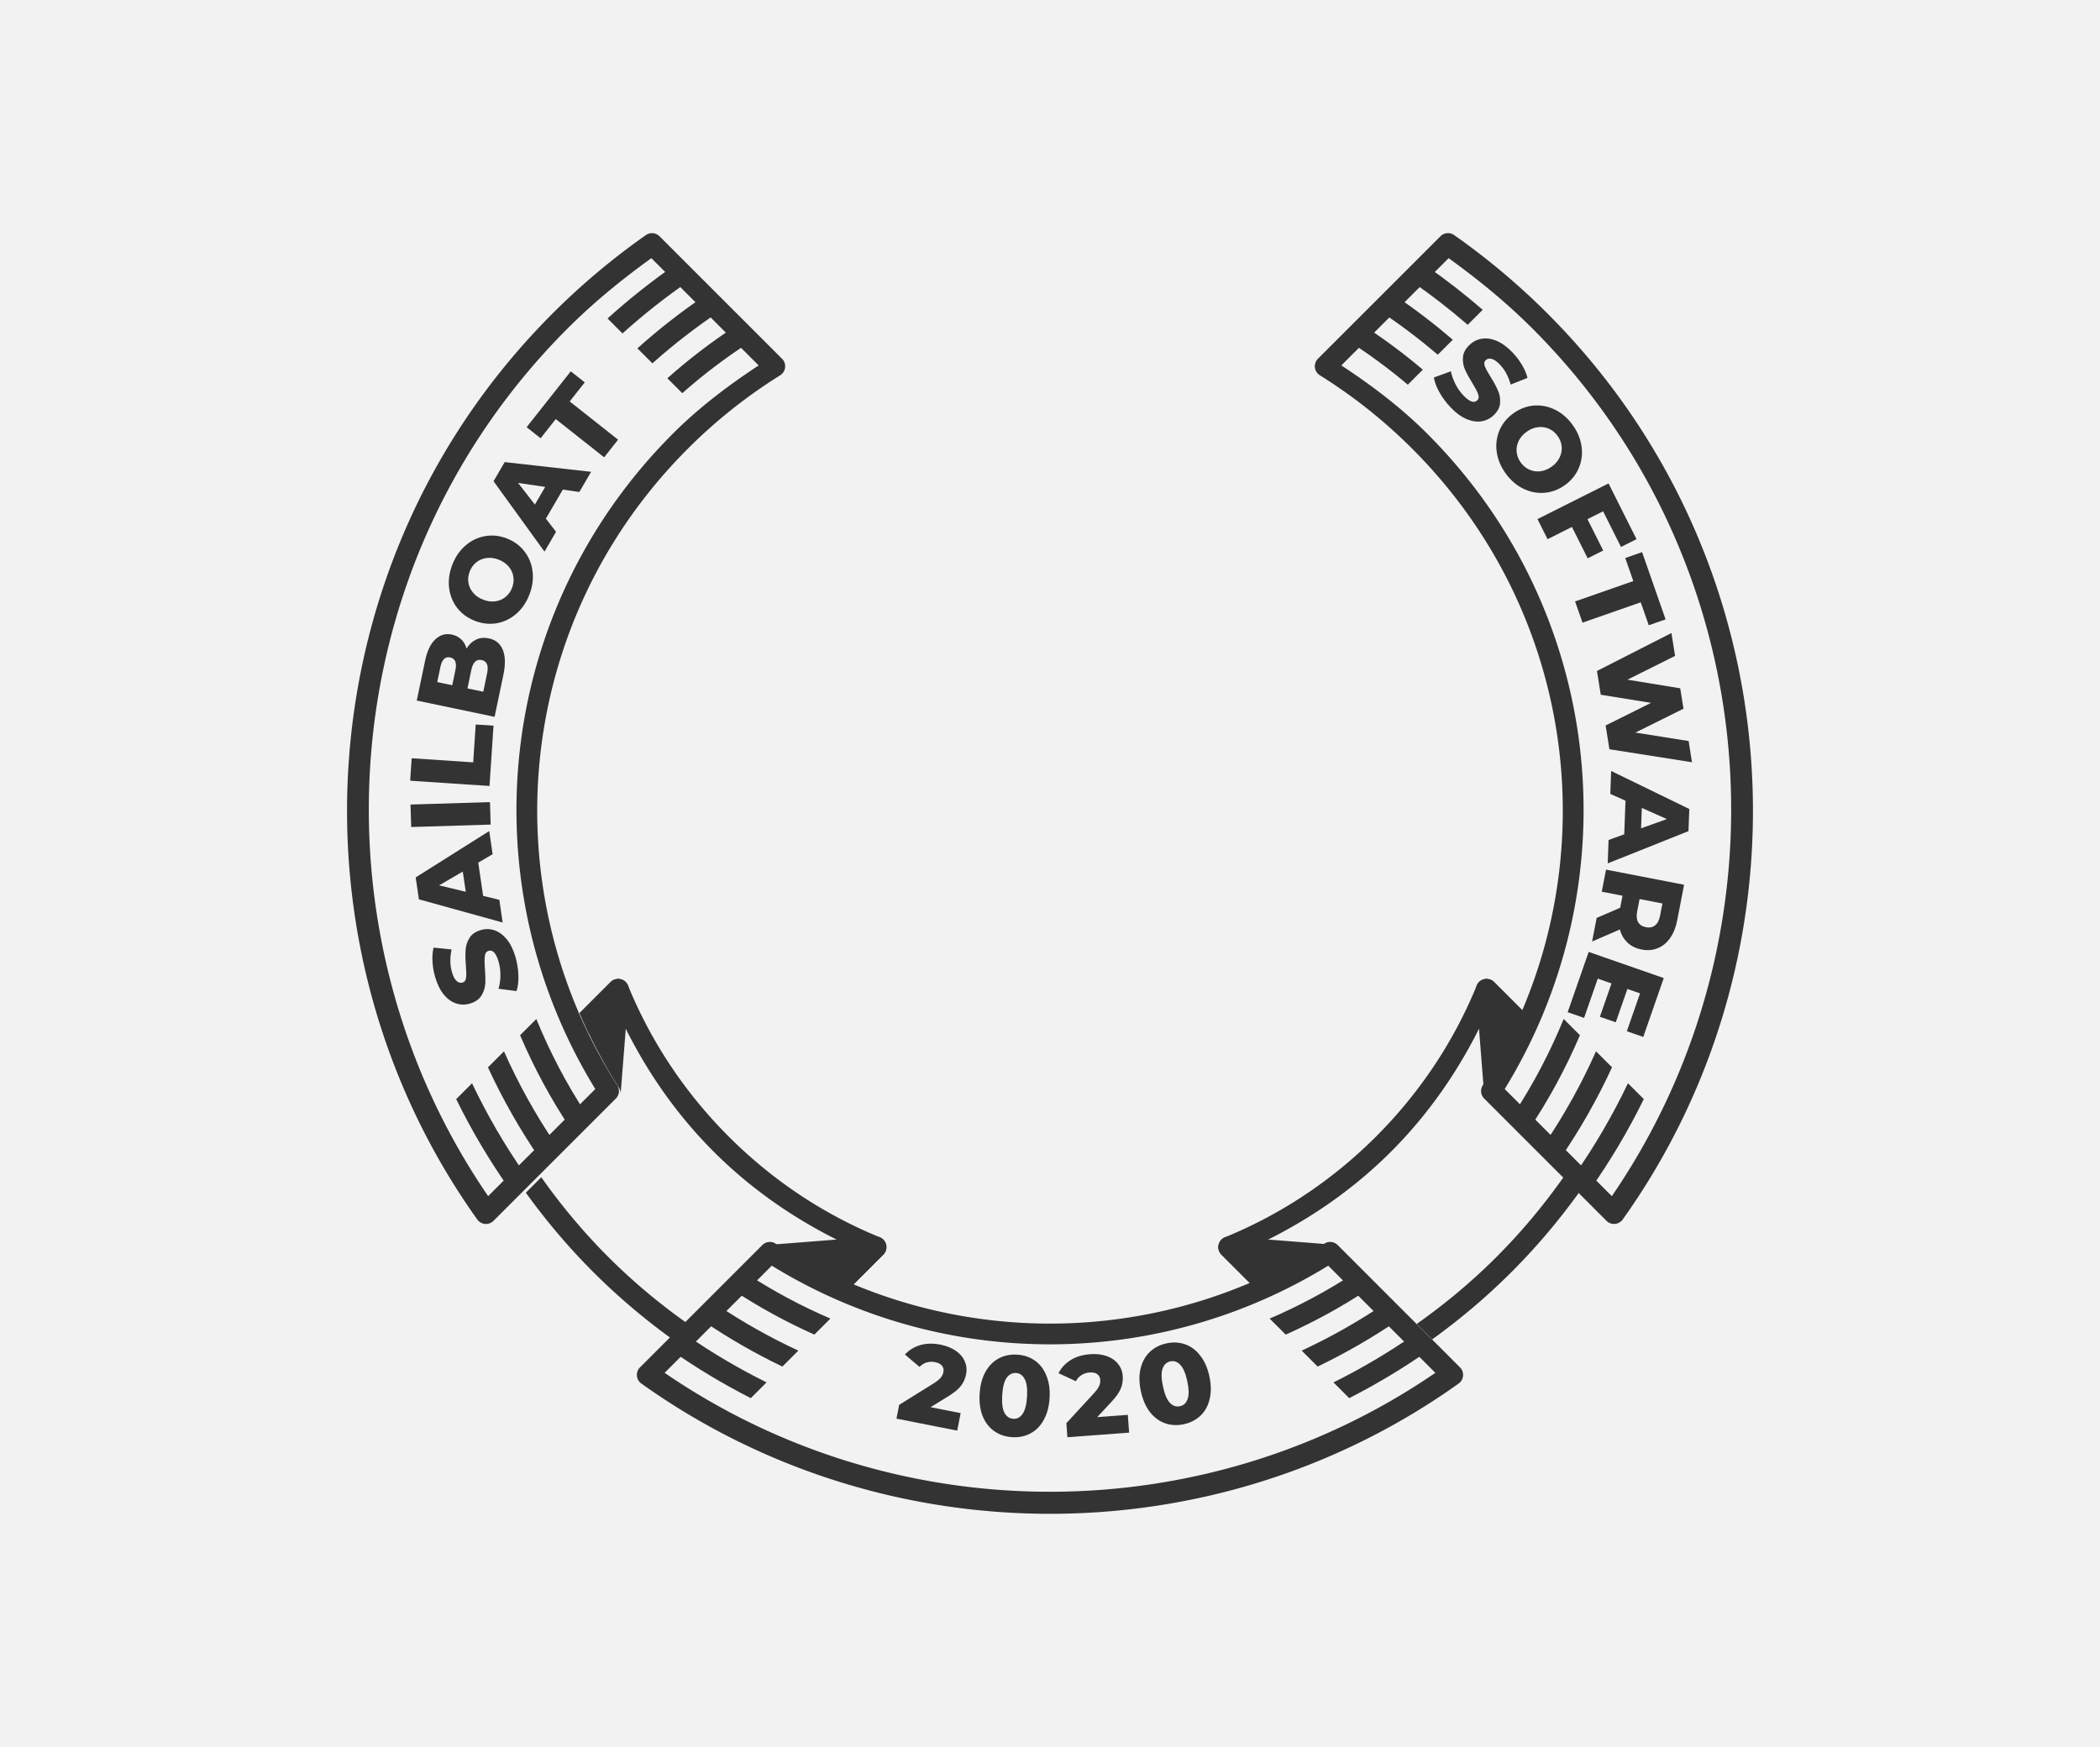 <?xml version="1.0" encoding="UTF-8" standalone="no"?>
<!-- Created with Inkscape (http://www.inkscape.org/) -->

<svg
   xmlns:dc="http://purl.org/dc/elements/1.1/"
   xmlns:cc="http://creativecommons.org/ns#"
   xmlns:rdf="http://www.w3.org/1999/02/22-rdf-syntax-ns#"
   xmlns:svg="http://www.w3.org/2000/svg"
   xmlns="http://www.w3.org/2000/svg"
   xmlns:sodipodi="http://sodipodi.sourceforge.net/DTD/sodipodi-0.dtd"
   xmlns:inkscape="http://www.inkscape.org/namespaces/inkscape"
   width="494"
   height="411"
   viewBox="0 0 130.704 108.744"
   version="1.1"
   id="svg8"
   inkscape:version="0.92.4 (5da689c313, 2019-01-14)"
   sodipodi:docname="2020-04-09-vector-rounded-banner.svg">
  <defs
     id="defs2" />
  <sodipodi:namedview
     id="base"
     pagecolor="#ffffff"
     bordercolor="#666666"
     borderopacity="1.0"
     inkscape:pageopacity="0.0"
     inkscape:pageshadow="2"
     inkscape:zoom="0.5"
     inkscape:cx="119.44668"
     inkscape:cy="365.64934"
     inkscape:document-units="px"
     inkscape:current-layer="layer1"
     showgrid="false"
     units="px"
     showborder="true"
     inkscape:window-width="1920"
     inkscape:window-height="1017"
     inkscape:window-x="1358"
     inkscape:window-y="44"
     inkscape:window-maximized="1"
     inkscape:snap-global="false"
     fit-margin-top="0"
     fit-margin-left="0"
     fit-margin-right="0"
     fit-margin-bottom="0" />
  <g
     inkscape:label="Layer 1"
     inkscape:groupmode="layer"
     id="layer1"
     transform="translate(-25.929,-31.887)">
    <rect
       style="opacity:1;vector-effect:none;fill:#f2f2f2;fill-opacity:1;stroke:none;stroke-width:6.615;stroke-linecap:round;stroke-linejoin:round;stroke-miterlimit:4;stroke-dasharray:none;stroke-dashoffset:0;stroke-opacity:1"
       id="rect891"
       width="130.704"
       height="108.744"
       x="25.929"
       y="31.887" />
    <path
       style="color:#000000;font-style:normal;font-variant:normal;font-weight:normal;font-stretch:normal;font-size:medium;line-height:normal;font-family:sans-serif;font-variant-ligatures:normal;font-variant-position:normal;font-variant-caps:normal;font-variant-numeric:normal;font-variant-alternates:normal;font-feature-settings:normal;text-indent:0;text-align:start;text-decoration:none;text-decoration-line:none;text-decoration-style:solid;text-decoration-color:#000000;letter-spacing:normal;word-spacing:normal;text-transform:none;writing-mode:lr-tb;direction:ltr;text-orientation:mixed;dominant-baseline:auto;baseline-shift:baseline;text-anchor:start;white-space:normal;shape-padding:0;clip-rule:nonzero;display:inline;overflow:visible;visibility:visible;opacity:1;isolation:auto;mix-blend-mode:normal;color-interpolation:sRGB;color-interpolation-filters:linearRGB;solid-color:#000000;solid-opacity:1;vector-effect:none;fill:#ffffff;fill-opacity:1;fill-rule:nonzero;stroke:#000000;stroke-width:1.323;stroke-linecap:round;stroke-linejoin:round;stroke-miterlimit:4;stroke-dasharray:none;stroke-dashoffset:0;stroke-opacity:1;color-rendering:auto;image-rendering:auto;shape-rendering:auto;text-rendering:auto;enable-background:accumulate"
       d="m 256.253,91.567 c -1.426,3.489 -3.56,6.762 -6.403,9.605 -2.843,2.843 -6.116,4.977 -9.605,6.403 l 7.916,7.916 c 3.297,-1.78 6.393,-4.056 9.173,-6.836 2.779,-2.779 5.056,-5.875 6.836,-9.172 z m -53.965,-10e-6 -7.917,7.917 c 1.78,3.297 4.056,6.393 6.836,9.172 2.779,2.779 5.876,5.056 9.173,6.836 l 7.916,-7.916 c -3.489,-1.426 -6.762,-3.561 -9.605,-6.403 -2.843,-2.843 -4.977,-6.116 -6.403,-9.605 z"
       id="path817"
       inkscape:connector-curvature="0" />
    <path
       style="opacity:1;fill:#000000;fill-opacity:1;stroke:#000000;stroke-width:1.323;stroke-linecap:round;stroke-linejoin:round;stroke-miterlimit:4;stroke-dasharray:none;stroke-opacity:1"
       d="m 202.288,91.567 -6.175,6.175 5.666,0.287 z"
       id="path842"
       inkscape:connector-curvature="0" />
    <path
       inkscape:connector-curvature="0"
       id="path844"
       d="m 218.296,107.575 -6.175,6.175 -0.287,-5.666 z"
       style="opacity:1;fill:#000000;fill-opacity:1;stroke:#000000;stroke-width:1.323;stroke-linecap:round;stroke-linejoin:round;stroke-miterlimit:4;stroke-dasharray:none;stroke-opacity:1" />
    <path
       style="opacity:1;fill:#000000;fill-opacity:1;stroke:#000000;stroke-width:1.323;stroke-linecap:round;stroke-linejoin:round;stroke-miterlimit:4;stroke-dasharray:none;stroke-opacity:1"
       d="m 256.253,91.567 6.175,6.175 -5.666,0.287 z"
       id="path846"
       inkscape:connector-curvature="0" />
    <path
       inkscape:connector-curvature="0"
       id="path848"
       d="m 240.246,107.575 6.175,6.175 0.287,-5.666 z"
       style="opacity:1;fill:#000000;fill-opacity:1;stroke:#000000;stroke-width:1.323;stroke-linecap:round;stroke-linejoin:round;stroke-miterlimit:4;stroke-dasharray:none;stroke-opacity:1" />
    <path
       style="color:#000000;font-style:normal;font-variant:normal;font-weight:normal;font-stretch:normal;font-size:medium;line-height:normal;font-family:sans-serif;font-variant-ligatures:normal;font-variant-position:normal;font-variant-caps:normal;font-variant-numeric:normal;font-variant-alternates:normal;font-feature-settings:normal;text-indent:0;text-align:start;text-decoration:none;text-decoration-line:none;text-decoration-style:solid;text-decoration-color:#000000;letter-spacing:normal;word-spacing:normal;text-transform:none;writing-mode:lr-tb;direction:ltr;text-orientation:mixed;dominant-baseline:auto;baseline-shift:baseline;text-anchor:start;white-space:normal;shape-padding:0;clip-rule:nonzero;display:inline;overflow:visible;visibility:visible;opacity:1;isolation:auto;mix-blend-mode:normal;color-interpolation:sRGB;color-interpolation-filters:linearRGB;solid-color:#000000;solid-opacity:1;vector-effect:none;fill:#ffffff;fill-opacity:1;fill-rule:nonzero;stroke:#000000;stroke-width:1.323;stroke-linecap:round;stroke-linejoin:round;stroke-miterlimit:4;stroke-dasharray:none;stroke-dashoffset:0;stroke-opacity:1;color-rendering:auto;image-rendering:auto;shape-rendering:auto;text-rendering:auto;enable-background:accumulate"
       d="m 204.5,45.288 c -2.012,1.412 -3.929,3.014 -5.725,4.809 -15.086,15.086 -16.621,38.717 -4.61,55.545 l 7.614,-7.614 c -8.037,-12.597 -6.545,-29.423 4.48,-40.448 1.814,-1.814 3.784,-3.368 5.867,-4.666 z m 49.541,0 -7.625,7.625 c 2.083,1.298 4.054,2.852 5.867,4.666 11.025,11.025 12.516,27.852 4.479,40.45 l 7.613,7.613 c 12.011,-16.828 10.476,-40.46 -4.61,-55.545 -1.795,-1.795 -3.713,-3.397 -5.725,-4.809 z m -42.207,62.796 -7.613,7.614 c 14.918,10.648 35.182,10.648 50.1,0 l -7.613,-7.614 c -10.623,6.777 -24.251,6.777 -34.873,0 z"
       id="circle819"
       inkscape:connector-curvature="0" />
    <path
       style="color:#000000;font-style:normal;font-variant:normal;font-weight:normal;font-stretch:normal;font-size:medium;line-height:normal;font-family:sans-serif;font-variant-ligatures:normal;font-variant-position:normal;font-variant-caps:normal;font-variant-numeric:normal;font-variant-alternates:normal;font-feature-settings:normal;text-indent:0;text-align:start;text-decoration:none;text-decoration-line:none;text-decoration-style:solid;text-decoration-color:#000000;letter-spacing:normal;word-spacing:normal;text-transform:none;writing-mode:lr-tb;direction:ltr;text-orientation:mixed;dominant-baseline:auto;baseline-shift:baseline;text-anchor:start;white-space:normal;shape-padding:0;clip-rule:nonzero;display:inline;overflow:visible;visibility:visible;opacity:1;isolation:auto;mix-blend-mode:normal;color-interpolation:sRGB;color-interpolation-filters:linearRGB;solid-color:#000000;solid-opacity:1;vector-effect:none;fill:#000000;fill-opacity:1;fill-rule:nonzero;stroke:none;stroke-width:6.615;stroke-linecap:round;stroke-linejoin:round;stroke-miterlimit:4;stroke-dasharray:none;stroke-dashoffset:0;stroke-opacity:1;color-rendering:auto;image-rendering:auto;shape-rendering:auto;text-rendering:auto;enable-background:accumulate"
       d="m 201.733,49.939 0.93,0.93 c 1.308,-1.177 2.692,-2.272 4.148,-3.27 l -0.945,-0.945 c -1.449,1.006 -2.828,2.105 -4.133,3.284 z m 1.859,1.859 0.933,0.933 c 1.314,-1.173 2.71,-2.257 4.182,-3.236 l -0.951,-0.951 c -1.464,0.989 -2.853,2.078 -4.164,3.254 z m 1.863,1.863 0.928,0.928 c 1.321,-1.169 2.732,-2.238 4.223,-3.195 l -0.95,-0.95 c -1.481,0.969 -2.884,2.045 -4.201,3.216 z m -13.143,44.87 c 0.966,1.968 2.083,3.849 3.338,5.626 l 0.945,-0.945 c -1.248,-1.788 -2.352,-3.683 -3.297,-5.667 z m 1.977,-1.977 c 0.923,2.003 2.012,3.913 3.251,5.713 l 0.946,-0.946 c -1.23,-1.813 -2.301,-3.741 -3.2,-5.764 z m 2,-2 c 0.873,2.044 1.926,3.991 3.147,5.818 l 0.95,-0.95 c -1.21,-1.843 -2.242,-3.811 -3.086,-5.878 z m 51.645,-43.16 c 1.262,0.81 2.465,1.703 3.607,2.666 l 0.934,-0.934 c -1.138,-0.966 -2.337,-1.862 -3.591,-2.682 z m 1.899,-1.899 c 1.246,0.829 2.439,1.731 3.573,2.7 l 0.934,-0.934 c -1.13,-0.971 -2.317,-1.88 -3.556,-2.716 z m 1.896,-1.896 c 1.232,0.844 2.413,1.758 3.54,2.732 l 0.933,-0.933 c -1.125,-0.975 -2.303,-1.892 -3.529,-2.743 z M 205.728,114.189 c 1.564,1.095 3.208,2.083 4.92,2.956 l 0.981,-0.981 c -1.726,-0.856 -3.382,-1.833 -4.955,-2.921 z m 1.891,-1.891 c 1.584,1.08 3.254,2.043 4.995,2.881 l 0.992,-0.992 c -1.758,-0.818 -3.444,-1.765 -5.04,-2.836 z m 1.898,-1.898 c 1.608,1.062 3.31,1.994 5.086,2.79 l 0.998,-0.998 c -1.795,-0.772 -3.513,-1.689 -5.134,-2.742 z m 51.726,-16.859 c -0.844,2.068 -1.878,4.036 -3.087,5.88 l 0.951,0.951 c 1.22,-1.827 2.275,-3.775 3.148,-5.819 z m -18.299,18.651 0.998,0.998 c 1.775,-0.796 3.477,-1.727 5.085,-2.789 l -0.95,-0.95 c -1.621,1.052 -3.338,1.969 -5.133,2.741 z m 20.313,-16.637 c -0.899,2.023 -1.971,3.952 -3.201,5.766 l 0.945,0.945 c 1.239,-1.8 2.329,-3.712 3.252,-5.715 z m -18.318,18.632 0.992,0.992 c 1.741,-0.838 3.41,-1.8 4.993,-2.88 l -0.947,-0.948 c -1.595,1.071 -3.281,2.018 -5.038,2.836 z M 265.243,97.544 c -0.946,1.985 -2.051,3.88 -3.299,5.669 l 0.945,0.945 c 1.256,-1.777 2.374,-3.659 3.34,-5.627 z m -18.33,18.62 0.981,0.981 c 1.711,-0.873 3.354,-1.861 4.918,-2.955 l -0.945,-0.945 c -1.573,1.087 -3.228,2.064 -4.953,2.92 z"
       id="circle854"
       inkscape:connector-curvature="0" />
    <g
       id="g921"
       transform="translate(-3.11,-0.939)">
      <g
         transform="translate(0.198,2.712)"
         style="fill:#333333"
         id="g944">
        <path
           inkscape:connector-curvature="0"
           style="color:#000000;font-style:normal;font-variant:normal;font-weight:normal;font-stretch:normal;font-size:medium;line-height:normal;font-family:sans-serif;font-variant-ligatures:normal;font-variant-position:normal;font-variant-caps:normal;font-variant-numeric:normal;font-variant-alternates:normal;font-feature-settings:normal;text-indent:0;text-align:start;text-decoration:none;text-decoration-line:none;text-decoration-style:solid;text-decoration-color:#000000;letter-spacing:normal;word-spacing:normal;text-transform:none;writing-mode:lr-tb;direction:ltr;text-orientation:mixed;dominant-baseline:auto;baseline-shift:baseline;text-anchor:start;white-space:normal;shape-padding:0;clip-rule:nonzero;display:inline;overflow:visible;visibility:visible;opacity:1;isolation:auto;mix-blend-mode:normal;color-interpolation:sRGB;color-interpolation-filters:linearRGB;solid-color:#000000;solid-opacity:1;vector-effect:none;fill:#333333;fill-opacity:1;fill-rule:nonzero;stroke:none;stroke-width:5;stroke-linecap:round;stroke-linejoin:round;stroke-miterlimit:4;stroke-dasharray:none;stroke-dashoffset:0;stroke-opacity:1;color-rendering:auto;image-rendering:auto;shape-rendering:auto;text-rendering:auto;enable-background:accumulate"
           d="m 253.98,343.582 a 2.5,2.5 0 0 0 -1.727,0.732 l -7.289,7.289 c 0.696,1.636 1.431,3.258 2.203,4.869 l 6.238,-6.238 c 5.474,12.246 12.968,23.835 23.045,33.912 10.077,10.077 21.673,17.579 33.92,23.053 l -6.232,6.232 c 1.611,0.772 3.235,1.505 4.871,2.201 l 7.281,-7.281 a 2.5,2.5 0 0 0 -0.818,-4.082 c -12.884,-5.267 -24.976,-13.151 -35.484,-23.66 -10.509,-10.509 -18.385,-22.592 -23.652,-35.477 a 2.5,2.5 0 0 0 -2.355,-1.551 z m 203.971,0 a 2.5,2.5 0 0 0 -2.281,1.551 c -5.268,12.884 -13.144,24.968 -23.652,35.477 -10.509,10.509 -22.6,18.393 -35.484,23.66 a 2.5,2.5 0 0 0 -0.82,4.082 l 7.281,7.281 c 1.637,-0.696 3.262,-1.429 4.873,-2.201 l -6.232,-6.232 c 12.248,-5.474 23.839,-12.974 33.918,-23.053 10.077,-10.077 17.573,-21.666 23.047,-33.912 l 6.246,6.246 c 0.772,-1.61 1.507,-3.234 2.203,-4.869 l -7.297,-7.297 a 2.5,2.5 0 0 0 -1.801,-0.732 z m -221.984,46.584 -3.629,3.629 c 4.706,6.528 9.969,12.774 15.834,18.639 5.865,5.865 12.109,11.126 18.637,15.83 l 3.633,-3.633 c -6.574,-4.639 -12.857,-9.855 -18.734,-15.732 -5.878,-5.878 -11.099,-12.16 -15.74,-18.732 z m 240.074,0 c -4.639,6.573 -9.858,12.854 -15.736,18.732 -5.878,5.878 -12.162,11.094 -18.736,15.732 l 3.629,3.631 c 6.527,-4.704 12.772,-9.963 18.637,-15.828 5.865,-5.865 11.13,-12.11 15.836,-18.639 z"
           transform="scale(0.265)"
           id="path877" />
        <path
           inkscape:connector-curvature="0"
           style="color:#000000;font-style:normal;font-variant:normal;font-weight:normal;font-stretch:normal;font-size:medium;line-height:normal;font-family:sans-serif;font-variant-ligatures:normal;font-variant-position:normal;font-variant-caps:normal;font-variant-numeric:normal;font-variant-alternates:normal;font-feature-settings:normal;text-indent:0;text-align:start;text-decoration:none;text-decoration-line:none;text-decoration-style:solid;text-decoration-color:#000000;letter-spacing:normal;word-spacing:normal;text-transform:none;writing-mode:lr-tb;direction:ltr;text-orientation:mixed;dominant-baseline:auto;baseline-shift:baseline;text-anchor:start;white-space:normal;shape-padding:0;clip-rule:nonzero;display:inline;overflow:visible;visibility:visible;opacity:1;isolation:auto;mix-blend-mode:normal;color-interpolation:sRGB;color-interpolation-filters:linearRGB;solid-color:#000000;solid-opacity:1;vector-effect:none;fill:#333333;fill-opacity:1;fill-rule:nonzero;stroke:none;stroke-width:5;stroke-linecap:round;stroke-linejoin:round;stroke-miterlimit:4;stroke-dasharray:none;stroke-dashoffset:0;stroke-opacity:1;color-rendering:auto;image-rendering:auto;shape-rendering:auto;text-rendering:auto;enable-background:accumulate"
           d="m 253.893,343.582 a 2.5,2.5 0 0 0 -1.639,0.732 l -7.289,7.289 c 2.568,6.035 5.646,11.908 9.246,17.551 a 2.5,2.5 0 0 1 0.385,1.527 l 1.918,-24.404 a 2.5,2.5 0 0 0 -2.621,-2.695 z m 204.059,0 a 2.5,2.5 0 0 0 -2.459,2.695 l 1.926,24.42 a 2.5,2.5 0 0 0 0.012,0.096 2.5,2.5 0 0 1 0.373,-1.633 c 3.6,-5.642 6.68,-11.515 9.248,-17.549 l -7.299,-7.297 a 2.5,2.5 0 0 0 -1.801,-0.732 z m -0.512,27.279 a 2.5,2.5 0 0 0 0.031,0.18 2.5,2.5 0 0 1 -0.031,-0.18 z m 0.049,0.252 a 2.5,2.5 0 0 0 0.053,0.178 2.5,2.5 0 0 1 -0.053,-0.178 z m -203.006,0.145 a 2.5,2.5 0 0 1 -0.031,0.09 2.5,2.5 0 0 0 0.031,-0.09 z m 203.074,0.084 a 2.5,2.5 0 0 0 0.07,0.172 2.5,2.5 0 0 1 -0.07,-0.172 z m -203.166,0.16 a 2.5,2.5 0 0 1 -0.031,0.068 2.5,2.5 0 0 0 0.031,-0.068 z m 203.275,0.094 a 2.5,2.5 0 0 0 0.059,0.115 2.5,2.5 0 0 1 -0.059,-0.115 z m -203.381,0.121 a 2.5,2.5 0 0 1 -0.055,0.09 2.5,2.5 0 0 0 0.055,-0.09 z m 203.498,0.096 a 2.5,2.5 0 0 0 0.088,0.133 2.5,2.5 0 0 1 -0.088,-0.133 z m -203.621,0.104 a 2.5,2.5 0 0 1 -0.086,0.115 2.5,2.5 0 0 0 0.086,-0.115 z m 203.756,0.094 a 2.5,2.5 0 0 0 0.117,0.143 2.5,2.5 0 0 1 -0.117,-0.143 z m -203.906,0.102 a 2.5,2.5 0 0 1 -0.098,0.109 2.5,2.5 0 0 0 0.098,-0.109 z m 204.072,0.096 a 2.5,2.5 0 0 0 0.059,0.062 2.5,2.5 0 0 1 -0.059,-0.062 z m -143.674,31.877 a 2.5,2.5 0 0 0 -0.082,0.008 l -24.426,1.92 a 2.5,2.5 0 0 0 -0.047,0.006 2.5,2.5 0 0 1 0.164,-0.014 2.5,2.5 0 0 1 1.426,0.391 c 5.646,3.602 11.526,6.668 17.564,9.236 l 7.281,-7.279 a 2.5,2.5 0 0 0 -1.881,-4.268 z m 83.023,0 a 2.5,2.5 0 0 0 -1.721,4.268 l 7.283,7.279 c 6.038,-2.568 11.919,-5.634 17.564,-9.236 a 2.5,2.5 0 0 1 1.311,-0.393 2.5,2.5 0 0 1 0.215,0.008 l -24.408,-1.918 a 2.5,2.5 0 0 0 -0.244,-0.008 z m 24.727,1.934 a 2.5,2.5 0 0 1 0.098,0.012 2.5,2.5 0 0 0 -0.098,-0.012 z m -132.473,0.023 a 2.5,2.5 0 0 0 -0.066,0.012 2.5,2.5 0 0 1 0.066,-0.012 z m 132.748,0.019 a 2.5,2.5 0 0 1 0.049,0.012 2.5,2.5 0 0 0 -0.049,-0.012 z m -132.99,0.033 a 2.5,2.5 0 0 0 -0.076,0.023 2.5,2.5 0 0 1 0.076,-0.023 z m -0.213,0.068 a 2.5,2.5 0 0 0 -0.121,0.049 2.5,2.5 0 0 1 0.121,-0.049 z m -0.244,0.105 a 2.5,2.5 0 0 0 -0.08,0.043 2.5,2.5 0 0 1 0.08,-0.043 z m -0.211,0.119 a 2.5,2.5 0 0 0 -0.098,0.064 2.5,2.5 0 0 1 0.098,-0.064 z m -0.197,0.137 a 2.5,2.5 0 0 0 -0.109,0.09 2.5,2.5 0 0 1 0.109,-0.09 z"
           transform="scale(0.265)"
           id="path918" />
        <path
           style="color:#000000;font-style:normal;font-variant:normal;font-weight:normal;font-stretch:normal;font-size:medium;line-height:normal;font-family:sans-serif;font-variant-ligatures:normal;font-variant-position:normal;font-variant-caps:normal;font-variant-numeric:normal;font-variant-alternates:normal;font-feature-settings:normal;text-indent:0;text-align:start;text-decoration:none;text-decoration-line:none;text-decoration-style:solid;text-decoration-color:#000000;letter-spacing:normal;word-spacing:normal;text-transform:none;writing-mode:lr-tb;direction:ltr;text-orientation:mixed;dominant-baseline:auto;baseline-shift:baseline;text-anchor:start;white-space:normal;shape-padding:0;clip-rule:nonzero;display:inline;overflow:visible;visibility:visible;opacity:1;isolation:auto;mix-blend-mode:normal;color-interpolation:sRGB;color-interpolation-filters:linearRGB;solid-color:#000000;solid-opacity:1;vector-effect:none;fill:#333333;fill-opacity:1;fill-rule:nonzero;stroke:none;stroke-width:1.323;stroke-linecap:round;stroke-linejoin:round;stroke-miterlimit:4;stroke-dasharray:none;stroke-dashoffset:0;stroke-opacity:1;color-rendering:auto;image-rendering:auto;shape-rendering:auto;text-rendering:auto;enable-background:accumulate"
           d="m 69.412,44.627 a 0.662,0.662 0 0 0 -0.369,0.119 c -2.043,1.433 -3.99,3.06 -5.812,4.883 -15.314,15.314 -16.878,39.31 -4.682,56.398 a 0.662,0.662 0 0 0 1.006,0.082 l 7.615,-7.613 a 0.662,0.662 0 0 0 0.09,-0.824 C 59.387,85.331 60.84,68.857 71.648,58.049 c 1.778,-1.778 3.709,-3.301 5.75,-4.572 a 0.662,0.662 0 0 0 0.119,-1.029 l -7.627,-7.627 a 0.662,0.662 0 0 0 -0.479,-0.193 z m 49.559,0 a 0.662,0.662 0 0 0 -0.475,0.193 l -7.627,7.625 a 0.662,0.662 0 0 0 0.119,1.029 c 2.041,1.271 3.972,2.794 5.75,4.572 10.808,10.808 12.262,27.286 4.389,39.627 a 0.662,0.662 0 0 0 0.09,0.822 l 7.613,7.613 a 0.662,0.662 0 0 0 1.006,-0.082 c 12.196,-17.088 10.635,-41.084 -4.68,-56.398 -1.823,-1.823 -3.77,-3.45 -5.812,-4.883 a 0.662,0.662 0 0 0 -0.373,-0.119 z m -49.588,1.557 6.678,6.678 c -1.876,1.233 -3.694,2.6 -5.346,4.252 -11.106,11.106 -12.692,27.989 -4.822,40.789 l -6.67,6.668 C 47.902,88.049 49.503,65.225 64.164,50.564 c 1.636,-1.636 3.399,-3.069 5.219,-4.381 z m 49.621,0 c 1.82,1.312 3.581,2.745 5.217,4.381 14.661,14.661 16.262,37.485 4.941,54.006 l -6.668,-6.668 c 7.871,-12.801 6.286,-29.684 -4.82,-40.791 -1.652,-1.652 -3.471,-3.019 -5.348,-4.252 z M 76.734,107.422 a 0.662,0.662 0 0 0 -0.445,0.193 l -7.615,7.615 a 0.662,0.662 0 0 0 0.084,1.006 c 15.149,10.812 35.72,10.812 50.869,0 a 0.662,0.662 0 0 0 0.084,-1.006 l -7.613,-7.615 a 0.662,0.662 0 0 0 -0.824,-0.09 c -10.406,6.639 -23.756,6.639 -34.162,0 a 0.662,0.662 0 0 0 -0.377,-0.104 z m 0.143,1.477 c 10.615,6.528 24.018,6.529 34.633,0 l 6.668,6.67 c -14.402,9.87 -33.569,9.871 -47.971,0 z"
           id="path887"
           inkscape:connector-curvature="0" />
        <path
           inkscape:connector-curvature="0"
           id="path889"
           d="m 66.655,49.939 0.93,0.93 c 1.308,-1.177 2.692,-2.272 4.148,-3.27 l -0.945,-0.945 c -1.449,1.006 -2.828,2.105 -4.133,3.284 z m 1.859,1.859 0.933,0.933 c 1.314,-1.173 2.71,-2.257 4.182,-3.236 l -0.951,-0.951 c -1.464,0.989 -2.853,2.078 -4.164,3.254 z m 1.863,1.863 0.928,0.928 c 1.321,-1.169 2.732,-2.238 4.223,-3.195 l -0.95,-0.95 c -1.481,0.969 -2.884,2.045 -4.201,3.216 z m -13.143,44.87 c 0.966,1.968 2.083,3.849 3.338,5.626 l 0.945,-0.945 c -1.248,-1.788 -2.352,-3.683 -3.297,-5.667 z m 1.977,-1.977 c 0.923,2.003 2.012,3.913 3.251,5.713 l 0.946,-0.946 c -1.23,-1.813 -2.301,-3.741 -3.2,-5.764 z m 2,-2 c 0.873,2.044 1.926,3.991 3.147,5.818 l 0.95,-0.95 c -1.21,-1.843 -2.242,-3.811 -3.086,-5.878 z M 112.856,51.394 c 1.262,0.81 2.465,1.703 3.607,2.666 l 0.934,-0.934 c -1.138,-0.966 -2.337,-1.862 -3.591,-2.682 z m 1.899,-1.899 c 1.246,0.829 2.439,1.731 3.573,2.7 l 0.934,-0.934 c -1.13,-0.971 -2.317,-1.88 -3.556,-2.716 z m 1.896,-1.896 c 1.232,0.844 2.413,1.758 3.54,2.732 l 0.933,-0.933 c -1.125,-0.975 -2.303,-1.892 -3.529,-2.743 z M 70.65,114.189 c 1.564,1.095 3.208,2.083 4.92,2.956 l 0.981,-0.981 c -1.726,-0.856 -3.382,-1.833 -4.955,-2.921 z m 1.891,-1.891 c 1.584,1.08 3.254,2.043 4.995,2.881 l 0.992,-0.992 c -1.758,-0.818 -3.444,-1.765 -5.04,-2.836 z m 1.898,-1.898 c 1.608,1.062 3.31,1.994 5.086,2.79 l 0.998,-0.998 c -1.795,-0.772 -3.513,-1.689 -5.134,-2.742 z M 126.164,93.542 c -0.844,2.068 -1.878,4.036 -3.087,5.88 l 0.951,0.951 c 1.22,-1.827 2.275,-3.775 3.148,-5.819 z m -18.299,18.651 0.998,0.998 c 1.775,-0.796 3.477,-1.727 5.085,-2.789 l -0.95,-0.95 c -1.621,1.052 -3.338,1.969 -5.133,2.741 z M 128.177,95.555 c -0.899,2.023 -1.971,3.952 -3.201,5.766 l 0.945,0.945 c 1.239,-1.8 2.329,-3.712 3.252,-5.715 z m -18.318,18.632 0.992,0.992 c 1.741,-0.838 3.41,-1.8 4.993,-2.88 l -0.947,-0.948 c -1.595,1.071 -3.281,2.018 -5.038,2.836 z m 20.306,-16.644 c -0.946,1.985 -2.051,3.88 -3.299,5.669 l 0.945,0.945 c 1.256,-1.777 2.374,-3.659 3.34,-5.627 z m -18.33,18.62 0.981,0.981 c 1.711,-0.873 3.354,-1.861 4.918,-2.955 l -0.945,-0.945 c -1.573,1.087 -3.228,2.064 -4.953,2.92 z"
           style="color:#000000;font-style:normal;font-variant:normal;font-weight:normal;font-stretch:normal;font-size:medium;line-height:normal;font-family:sans-serif;font-variant-ligatures:normal;font-variant-position:normal;font-variant-caps:normal;font-variant-numeric:normal;font-variant-alternates:normal;font-feature-settings:normal;text-indent:0;text-align:start;text-decoration:none;text-decoration-line:none;text-decoration-style:solid;text-decoration-color:#000000;letter-spacing:normal;word-spacing:normal;text-transform:none;writing-mode:lr-tb;direction:ltr;text-orientation:mixed;dominant-baseline:auto;baseline-shift:baseline;text-anchor:start;white-space:normal;shape-padding:0;clip-rule:nonzero;display:inline;overflow:visible;visibility:visible;opacity:1;isolation:auto;mix-blend-mode:normal;color-interpolation:sRGB;color-interpolation-filters:linearRGB;solid-color:#000000;solid-opacity:1;vector-effect:none;fill:#333333;fill-opacity:1;fill-rule:nonzero;stroke:none;stroke-width:6.615;stroke-linecap:round;stroke-linejoin:round;stroke-miterlimit:4;stroke-dasharray:none;stroke-dashoffset:0;stroke-opacity:1;color-rendering:auto;image-rendering:auto;shape-rendering:auto;text-rendering:auto;enable-background:accumulate" />
      </g>
      <g
         id="text948"
         style="font-style:normal;font-variant:normal;font-weight:800;font-stretch:normal;font-size:7.07px;line-height:1.25;font-family:Montserrat;-inkscape-font-specification:'Montserrat, Ultra-Bold';font-variant-ligatures:normal;font-variant-caps:normal;font-variant-numeric:normal;font-feature-settings:normal;text-align:start;letter-spacing:0px;word-spacing:0px;writing-mode:lr-tb;text-anchor:start;fill:#333333;fill-opacity:1;stroke:none;stroke-width:0.265"
         aria-label="2020">
        <path
           id="path882"
           style="letter-spacing:0.852px;fill:#333333"
           d="m 88.83,120.79 -0.215,1.089 -3.78,-0.746 0.17,-0.86 2.153,-1.341 q 0.313,-0.198 0.437,-0.353 0.126,-0.163 0.161,-0.343 0.047,-0.236 -0.087,-0.399 -0.134,-0.163 -0.439,-0.224 -0.27,-0.053 -0.524,0.026 -0.245,0.074 -0.436,0.274 l -0.907,-0.77 q 0.377,-0.415 0.944,-0.585 0.567,-0.169 1.267,-0.031 0.555,0.11 0.942,0.373 0.394,0.265 0.563,0.652 0.177,0.381 0.089,0.825 -0.078,0.395 -0.321,0.715 -0.235,0.314 -0.808,0.662 l -1.083,0.665 z"
           inkscape:connector-curvature="0" />
        <path
           id="path884"
           style="letter-spacing:0.852px;fill:#333333"
           d="m 92.036,122.286 q -0.635,-0.039 -1.111,-0.372 -0.475,-0.333 -0.723,-0.929 -0.24,-0.602 -0.191,-1.4 0.049,-0.797 0.359,-1.359 0.318,-0.569 0.83,-0.842 0.512,-0.273 1.148,-0.235 0.628,0.038 1.104,0.372 0.475,0.333 0.715,0.936 0.247,0.596 0.199,1.393 -0.049,0.797 -0.366,1.366 -0.31,0.562 -0.823,0.835 -0.512,0.273 -1.14,0.235 z m 0.07,-1.143 q 0.353,0.021 0.578,-0.305 0.233,-0.333 0.278,-1.074 0.045,-0.741 -0.146,-1.093 -0.184,-0.358 -0.536,-0.38 -0.36,-0.022 -0.593,0.311 -0.225,0.326 -0.27,1.067 -0.045,0.741 0.139,1.099 0.191,0.352 0.551,0.373 z"
           inkscape:connector-curvature="0" />
        <path
           id="path886"
           style="letter-spacing:0.852px;fill:#333333"
           d="m 99.233,120.896 0.083,1.107 -3.842,0.287 -0.065,-0.874 1.718,-1.865 q 0.249,-0.274 0.327,-0.457 0.078,-0.19 0.064,-0.373 -0.018,-0.24 -0.19,-0.362 -0.172,-0.122 -0.482,-0.099 -0.275,0.021 -0.498,0.165 -0.217,0.137 -0.347,0.38 l -1.08,-0.501 q 0.253,-0.501 0.754,-0.815 0.501,-0.314 1.213,-0.367 0.564,-0.042 1.008,0.109 0.451,0.151 0.716,0.478 0.272,0.32 0.306,0.771 0.03,0.402 -0.119,0.775 -0.143,0.365 -0.603,0.853 l -0.866,0.93 z"
           inkscape:connector-curvature="0" />
        <path
           id="path888"
           style="letter-spacing:0.852px;fill:#333333"
           d="m 102.72,121.48 q -0.622,0.133 -1.17,-0.061 -0.547,-0.194 -0.945,-0.702 -0.392,-0.516 -0.559,-1.297 -0.167,-0.781 -0.018,-1.406 0.154,-0.633 0.574,-1.034 0.42,-0.401 1.043,-0.534 0.615,-0.132 1.163,0.062 0.547,0.194 0.94,0.71 0.398,0.508 0.565,1.289 0.167,0.781 0.013,1.414 -0.148,0.625 -0.569,1.025 -0.42,0.401 -1.036,0.532 z m -0.239,-1.12 q 0.346,-0.074 0.475,-0.449 0.135,-0.383 -0.02,-1.109 -0.155,-0.726 -0.433,-1.013 -0.273,-0.296 -0.619,-0.222 -0.353,0.075 -0.488,0.458 -0.13,0.375 0.026,1.101 0.155,0.726 0.428,1.022 0.278,0.288 0.631,0.212 z"
           inkscape:connector-curvature="0" />
      </g>
      <g
         id="text829"
         style="font-style:normal;font-variant:normal;font-weight:800;font-stretch:normal;font-size:7.07px;line-height:1.25;font-family:Montserrat;-inkscape-font-specification:'Montserrat, Ultra-Bold';font-variant-ligatures:normal;font-variant-caps:normal;font-variant-numeric:normal;font-feature-settings:normal;text-align:start;letter-spacing:0px;word-spacing:0px;writing-mode:lr-tb;text-anchor:start;fill:#333333;fill-opacity:1;stroke:none;stroke-width:0.265"
         aria-label="SAILBOAT">
        <path
           id="path834"
           style="font-style:normal;font-variant:normal;font-weight:800;font-stretch:normal;font-size:7.07px;font-family:Montserrat;-inkscape-font-specification:'Montserrat, Ultra-Bold';font-variant-ligatures:normal;font-variant-caps:normal;font-variant-numeric:normal;font-feature-settings:normal;text-align:start;writing-mode:lr-tb;text-anchor:start;fill:#333333;stroke-width:0.265"
           d="m 61.112,92.364 q 0.172,0.576 0.192,1.16 0.02,0.584 -0.116,0.994 l -1.121,-0.144 q 0.115,-0.381 0.118,-0.84 0.003,-0.458 -0.119,-0.865 -0.231,-0.772 -0.617,-0.657 -0.203,0.061 -0.231,0.313 -0.037,0.247 8.91e-4,0.767 0.045,0.57 0.024,0.967 -0.028,0.4 -0.242,0.744 -0.214,0.345 -0.709,0.493 -0.433,0.13 -0.85,-0.004 -0.423,-0.132 -0.766,-0.538 -0.345,-0.413 -0.55,-1.097 -0.14,-0.467 -0.167,-0.954 -0.034,-0.484 0.066,-0.89 l 1.119,0.115 q -0.163,0.787 0.028,1.423 0.12,0.4 0.296,0.546 0.17,0.148 0.36,0.092 0.19,-0.057 0.22,-0.302 0.03,-0.245 -0.012,-0.756 -0.047,-0.576 -0.017,-0.969 0.021,-0.397 0.235,-0.742 0.205,-0.349 0.7,-0.497 0.427,-0.128 0.843,0.006 0.416,0.134 0.768,0.545 0.345,0.413 0.548,1.091 z"
           inkscape:connector-curvature="0" />
        <path
           id="path836"
           style="font-style:normal;font-variant:normal;font-weight:800;font-stretch:normal;font-size:7.07px;font-family:Montserrat;-inkscape-font-specification:'Montserrat, Ultra-Bold';font-variant-ligatures:normal;font-variant-caps:normal;font-variant-numeric:normal;font-feature-settings:normal;text-align:start;writing-mode:lr-tb;text-anchor:start;fill:#333333;stroke-width:0.265"
           d="m 58.805,86.522 0.304,2.07 1.008,0.245 0.207,1.413 -5.213,-1.443 -0.2,-1.364 4.578,-2.887 0.211,1.441 z m -0.962,0.556 -1.474,0.859 1.659,0.4 z"
           inkscape:connector-curvature="0" />
        <path
           id="path838"
           style="font-style:normal;font-variant:normal;font-weight:800;font-stretch:normal;font-size:7.07px;font-family:Montserrat;-inkscape-font-specification:'Montserrat, Ultra-Bold';font-variant-ligatures:normal;font-variant-caps:normal;font-variant-numeric:normal;font-feature-settings:normal;text-align:start;writing-mode:lr-tb;text-anchor:start;fill:#333333;stroke-width:0.265"
           d="m 54.632,84.306 -0.043,-1.399 4.946,-0.152 0.043,1.399 z"
           inkscape:connector-curvature="0" />
        <path
           id="path840"
           style="font-style:normal;font-variant:normal;font-weight:800;font-stretch:normal;font-size:7.07px;font-family:Montserrat;-inkscape-font-specification:'Montserrat, Ultra-Bold';font-variant-ligatures:normal;font-variant-caps:normal;font-variant-numeric:normal;font-feature-settings:normal;text-align:start;writing-mode:lr-tb;text-anchor:start;fill:#333333;stroke-width:0.265"
           d="m 54.568,81.423 0.093,-1.397 3.83,0.254 0.156,-2.356 1.108,0.073 -0.249,3.753 z"
           inkscape:connector-curvature="0" />
        <path
           id="path843"
           style="font-style:normal;font-variant:normal;font-weight:800;font-stretch:normal;font-size:7.07px;font-family:Montserrat;-inkscape-font-specification:'Montserrat, Ultra-Bold';font-variant-ligatures:normal;font-variant-caps:normal;font-variant-numeric:normal;font-feature-settings:normal;text-align:start;writing-mode:lr-tb;text-anchor:start;fill:#333333;stroke-width:0.265"
           d="m 58.076,73.196 q 0.232,-0.385 0.593,-0.555 0.354,-0.172 0.79,-0.08 0.637,0.133 0.875,0.718 0.239,0.584 0.036,1.553 l -0.548,2.616 -4.844,-1.014 0.519,-2.477 q 0.194,-0.927 0.642,-1.339 0.44,-0.413 1.022,-0.292 0.346,0.072 0.587,0.303 0.235,0.223 0.329,0.567 z m -1.824,2.088 0.934,0.196 0.197,-0.941 q 0.145,-0.692 -0.326,-0.79 -0.464,-0.097 -0.608,0.595 z m 3.105,-0.549 q 0.151,-0.72 -0.341,-0.823 -0.491,-0.103 -0.642,0.617 l -0.24,1.149 0.983,0.206 z"
           inkscape:connector-curvature="0" />
        <path
           id="path845"
           style="font-style:normal;font-variant:normal;font-weight:800;font-stretch:normal;font-size:7.07px;font-family:Montserrat;-inkscape-font-specification:'Montserrat, Ultra-Bold';font-variant-ligatures:normal;font-variant-caps:normal;font-variant-numeric:normal;font-feature-settings:normal;text-align:start;writing-mode:lr-tb;text-anchor:start;fill:#333333;stroke-width:0.265"
           d="m 61.991,69.836 q -0.283,0.732 -0.82,1.199 -0.534,0.461 -1.211,0.585 -0.675,0.118 -1.361,-0.147 -0.686,-0.265 -1.106,-0.806 -0.417,-0.548 -0.503,-1.248 -0.083,-0.707 0.2,-1.439 0.283,-0.732 0.817,-1.193 0.537,-0.467 1.211,-0.585 0.677,-0.125 1.363,0.14 0.686,0.265 1.103,0.813 0.42,0.541 0.503,1.248 0.086,0.7 -0.197,1.432 z m -1.081,-0.418 q 0.135,-0.35 0.08,-0.697 -0.055,-0.347 -0.288,-0.627 -0.24,-0.282 -0.629,-0.432 -0.389,-0.15 -0.75,-0.1 -0.367,0.048 -0.641,0.268 -0.274,0.22 -0.409,0.569 -0.135,0.35 -0.08,0.697 0.055,0.347 0.295,0.629 0.233,0.28 0.622,0.43 0.389,0.15 0.756,0.103 0.36,-0.05 0.635,-0.27 0.274,-0.22 0.409,-0.569 z"
           inkscape:connector-curvature="0" />
        <path
           id="path847"
           style="font-style:normal;font-variant:normal;font-weight:800;font-stretch:normal;font-size:7.07px;font-family:Montserrat;-inkscape-font-specification:'Montserrat, Ultra-Bold';font-variant-ligatures:normal;font-variant-caps:normal;font-variant-numeric:normal;font-feature-settings:normal;text-align:start;writing-mode:lr-tb;text-anchor:start;fill:#333333;stroke-width:0.265"
           d="m 64.07,63.302 -1.056,1.807 0.634,0.821 -0.72,1.233 -3.171,-4.382 0.695,-1.19 5.379,0.604 -0.735,1.257 z m -1.098,-0.167 -1.688,-0.249 1.046,1.348 z"
           inkscape:connector-curvature="0" />
        <path
           id="path849"
           style="font-style:normal;font-variant:normal;font-weight:800;font-stretch:normal;font-size:7.07px;font-family:Montserrat;-inkscape-font-specification:'Montserrat, Ultra-Bold';font-variant-ligatures:normal;font-variant-caps:normal;font-variant-numeric:normal;font-feature-settings:normal;text-align:start;writing-mode:lr-tb;text-anchor:start;fill:#333333;stroke-width:0.265"
           d="m 63.629,58.913 -0.942,1.193 -0.871,-0.688 2.748,-3.478 0.871,0.688 -0.938,1.187 3.012,2.38 -0.868,1.098 z"
           inkscape:connector-curvature="0" />
      </g>
      <g
         id="text857"
         style="font-style:normal;font-variant:normal;font-weight:800;font-stretch:normal;font-size:7.07px;line-height:1.25;font-family:Montserrat;-inkscape-font-specification:'Montserrat, Ultra-Bold';font-variant-ligatures:normal;font-variant-caps:normal;font-variant-numeric:normal;font-feature-settings:normal;text-align:start;letter-spacing:0px;word-spacing:0px;writing-mode:lr-tb;text-anchor:start;fill:#333333;fill-opacity:1;stroke:none;stroke-width:0.265"
         aria-label="SOFTWARE">
        <path
           id="path862"
           style="font-style:normal;font-variant:normal;font-weight:800;font-stretch:normal;font-size:7.07px;font-family:Montserrat;-inkscape-font-specification:'Montserrat, Ultra-Bold';font-variant-ligatures:normal;font-variant-caps:normal;font-variant-numeric:normal;font-feature-settings:normal;text-align:start;writing-mode:lr-tb;text-anchor:start;fill:#333333;stroke-width:0.265"
           d="m 119.343,58.202 q -0.418,-0.432 -0.705,-0.941 -0.287,-0.51 -0.355,-0.936 l 1.061,-0.388 q 0.074,0.391 0.282,0.8 0.208,0.408 0.503,0.713 0.56,0.579 0.85,0.299 0.152,-0.147 0.061,-0.384 -0.081,-0.236 -0.354,-0.681 -0.302,-0.485 -0.466,-0.848 -0.159,-0.368 -0.127,-0.772 0.032,-0.404 0.402,-0.763 0.325,-0.315 0.756,-0.388 0.436,-0.078 0.928,0.125 0.497,0.208 0.993,0.721 0.339,0.351 0.587,0.77 0.253,0.414 0.352,0.821 l -1.047,0.413 q -0.217,-0.773 -0.68,-1.251 -0.29,-0.3 -0.514,-0.348 -0.219,-0.054 -0.361,0.084 -0.142,0.138 -0.056,0.369 0.086,0.231 0.359,0.666 0.307,0.49 0.461,0.852 0.164,0.363 0.132,0.767 -0.022,0.405 -0.392,0.764 -0.32,0.31 -0.751,0.383 -0.431,0.073 -0.933,-0.13 -0.497,-0.208 -0.988,-0.716 z"
           inkscape:connector-curvature="0" />
        <path
           id="path864"
           style="font-style:normal;font-variant:normal;font-weight:800;font-stretch:normal;font-size:7.07px;font-family:Montserrat;-inkscape-font-specification:'Montserrat, Ultra-Bold';font-variant-ligatures:normal;font-variant-caps:normal;font-variant-numeric:normal;font-feature-settings:normal;text-align:start;writing-mode:lr-tb;text-anchor:start;fill:#333333;stroke-width:0.265"
           d="m 122.739,62.279 q -0.455,-0.64 -0.548,-1.345 -0.089,-0.7 0.18,-1.333 0.274,-0.628 0.873,-1.054 0.599,-0.426 1.282,-0.478 0.687,-0.046 1.318,0.269 0.635,0.32 1.09,0.96 0.455,0.64 0.544,1.339 0.094,0.705 -0.18,1.333 -0.27,0.634 -0.869,1.06 -0.599,0.426 -1.287,0.472 -0.683,0.052 -1.318,-0.269 -0.631,-0.315 -1.086,-0.954 z m 0.945,-0.672 q 0.217,0.305 0.537,0.451 0.32,0.145 0.682,0.105 0.367,-0.044 0.708,-0.286 0.34,-0.242 0.497,-0.57 0.163,-0.332 0.131,-0.683 -0.032,-0.35 -0.249,-0.656 -0.217,-0.305 -0.537,-0.451 -0.32,-0.145 -0.688,-0.101 -0.362,0.04 -0.702,0.282 -0.34,0.242 -0.503,0.574 -0.157,0.328 -0.125,0.679 0.032,0.35 0.249,0.656 z"
           inkscape:connector-curvature="0" />
        <path
           id="path866"
           style="font-style:normal;font-variant:normal;font-weight:800;font-stretch:normal;font-size:7.07px;font-family:Montserrat;-inkscape-font-specification:'Montserrat, Ultra-Bold';font-variant-ligatures:normal;font-variant-caps:normal;font-variant-numeric:normal;font-feature-settings:normal;text-align:start;writing-mode:lr-tb;text-anchor:start;fill:#333333;stroke-width:0.265"
           d="m 128.816,64.654 -0.973,0.488 0.98,1.952 -0.967,0.485 -0.98,-1.952 -1.516,0.761 -0.628,-1.251 4.423,-2.219 1.741,3.469 -0.967,0.485 z"
           inkscape:connector-curvature="0" />
        <path
           id="path868"
           style="font-style:normal;font-variant:normal;font-weight:800;font-stretch:normal;font-size:7.07px;font-family:Montserrat;-inkscape-font-specification:'Montserrat, Ultra-Bold';font-variant-ligatures:normal;font-variant-caps:normal;font-variant-numeric:normal;font-feature-settings:normal;text-align:start;writing-mode:lr-tb;text-anchor:start;fill:#333333;stroke-width:0.265"
           d="m 130.696,68.996 -0.501,-1.435 1.048,-0.366 1.462,4.185 -1.048,0.366 -0.499,-1.428 -3.624,1.266 -0.462,-1.321 z"
           inkscape:connector-curvature="0" />
        <path
           id="path870"
           style="font-style:normal;font-variant:normal;font-weight:800;font-stretch:normal;font-size:7.07px;font-family:Montserrat;-inkscape-font-specification:'Montserrat, Ultra-Bold';font-variant-ligatures:normal;font-variant-caps:normal;font-variant-numeric:normal;font-feature-settings:normal;text-align:start;writing-mode:lr-tb;text-anchor:start;fill:#333333;stroke-width:0.265"
           d="m 134.348,80.273 -5.139,-0.808 -0.235,-1.48 2.826,-1.408 -3.13,-0.505 -0.235,-1.48 4.635,-2.362 0.226,1.424 -2.964,1.48 3.285,0.537 0.202,1.271 -2.992,1.485 3.312,0.526 z"
           inkscape:connector-curvature="0" />
        <path
           id="path872"
           style="font-style:normal;font-variant:normal;font-weight:800;font-stretch:normal;font-size:7.07px;font-family:Montserrat;-inkscape-font-specification:'Montserrat, Ultra-Bold';font-variant-ligatures:normal;font-variant-caps:normal;font-variant-numeric:normal;font-feature-settings:normal;text-align:start;writing-mode:lr-tb;text-anchor:start;fill:#333333;stroke-width:0.265"
           d="m 130.132,84.759 0.078,-2.091 -0.946,-0.424 0.053,-1.427 4.864,2.367 -0.051,1.378 -5.027,2.007 0.054,-1.455 z m 1.047,-0.371 1.606,-0.577 -1.559,-0.695 z"
           inkscape:connector-curvature="0" />
        <path
           id="path874"
           style="font-style:normal;font-variant:normal;font-weight:800;font-stretch:normal;font-size:7.07px;font-family:Montserrat;-inkscape-font-specification:'Montserrat, Ultra-Bold';font-variant-ligatures:normal;font-variant-caps:normal;font-variant-numeric:normal;font-feature-settings:normal;text-align:start;writing-mode:lr-tb;text-anchor:start;fill:#333333;stroke-width:0.265"
           d="m 129.879,89.332 0.145,-0.75 -1.291,-0.25 0.266,-1.374 4.858,0.941 -0.43,2.221 q -0.128,0.659 -0.444,1.102 -0.309,0.444 -0.77,0.629 -0.454,0.186 -1.002,0.079 -0.527,-0.102 -0.875,-0.429 -0.342,-0.318 -0.475,-0.819 l -1.73,0.752 0.285,-1.471 z m 1.602,1.211 q 0.34,0.066 0.569,-0.113 0.229,-0.179 0.311,-0.602 l 0.148,-0.763 -1.423,-0.276 -0.148,0.763 q -0.082,0.423 0.057,0.673 0.146,0.251 0.486,0.317 z"
           inkscape:connector-curvature="0" />
        <path
           id="path876"
           style="font-style:normal;font-variant:normal;font-weight:800;font-stretch:normal;font-size:7.07px;font-family:Montserrat;-inkscape-font-specification:'Montserrat, Ultra-Bold';font-variant-ligatures:normal;font-variant-caps:normal;font-variant-numeric:normal;font-feature-settings:normal;text-align:start;writing-mode:lr-tb;text-anchor:start;fill:#333333;stroke-width:0.265"
           d="m 127.632,96.188 -1.021,-0.356 1.307,-3.752 4.673,1.628 -1.276,3.665 -1.021,-0.356 0.821,-2.357 -0.788,-0.274 -0.723,2.076 -0.988,-0.344 0.723,-2.076 -0.855,-0.298 z"
           inkscape:connector-curvature="0" />
      </g>
    </g>
  </g>
</svg>
